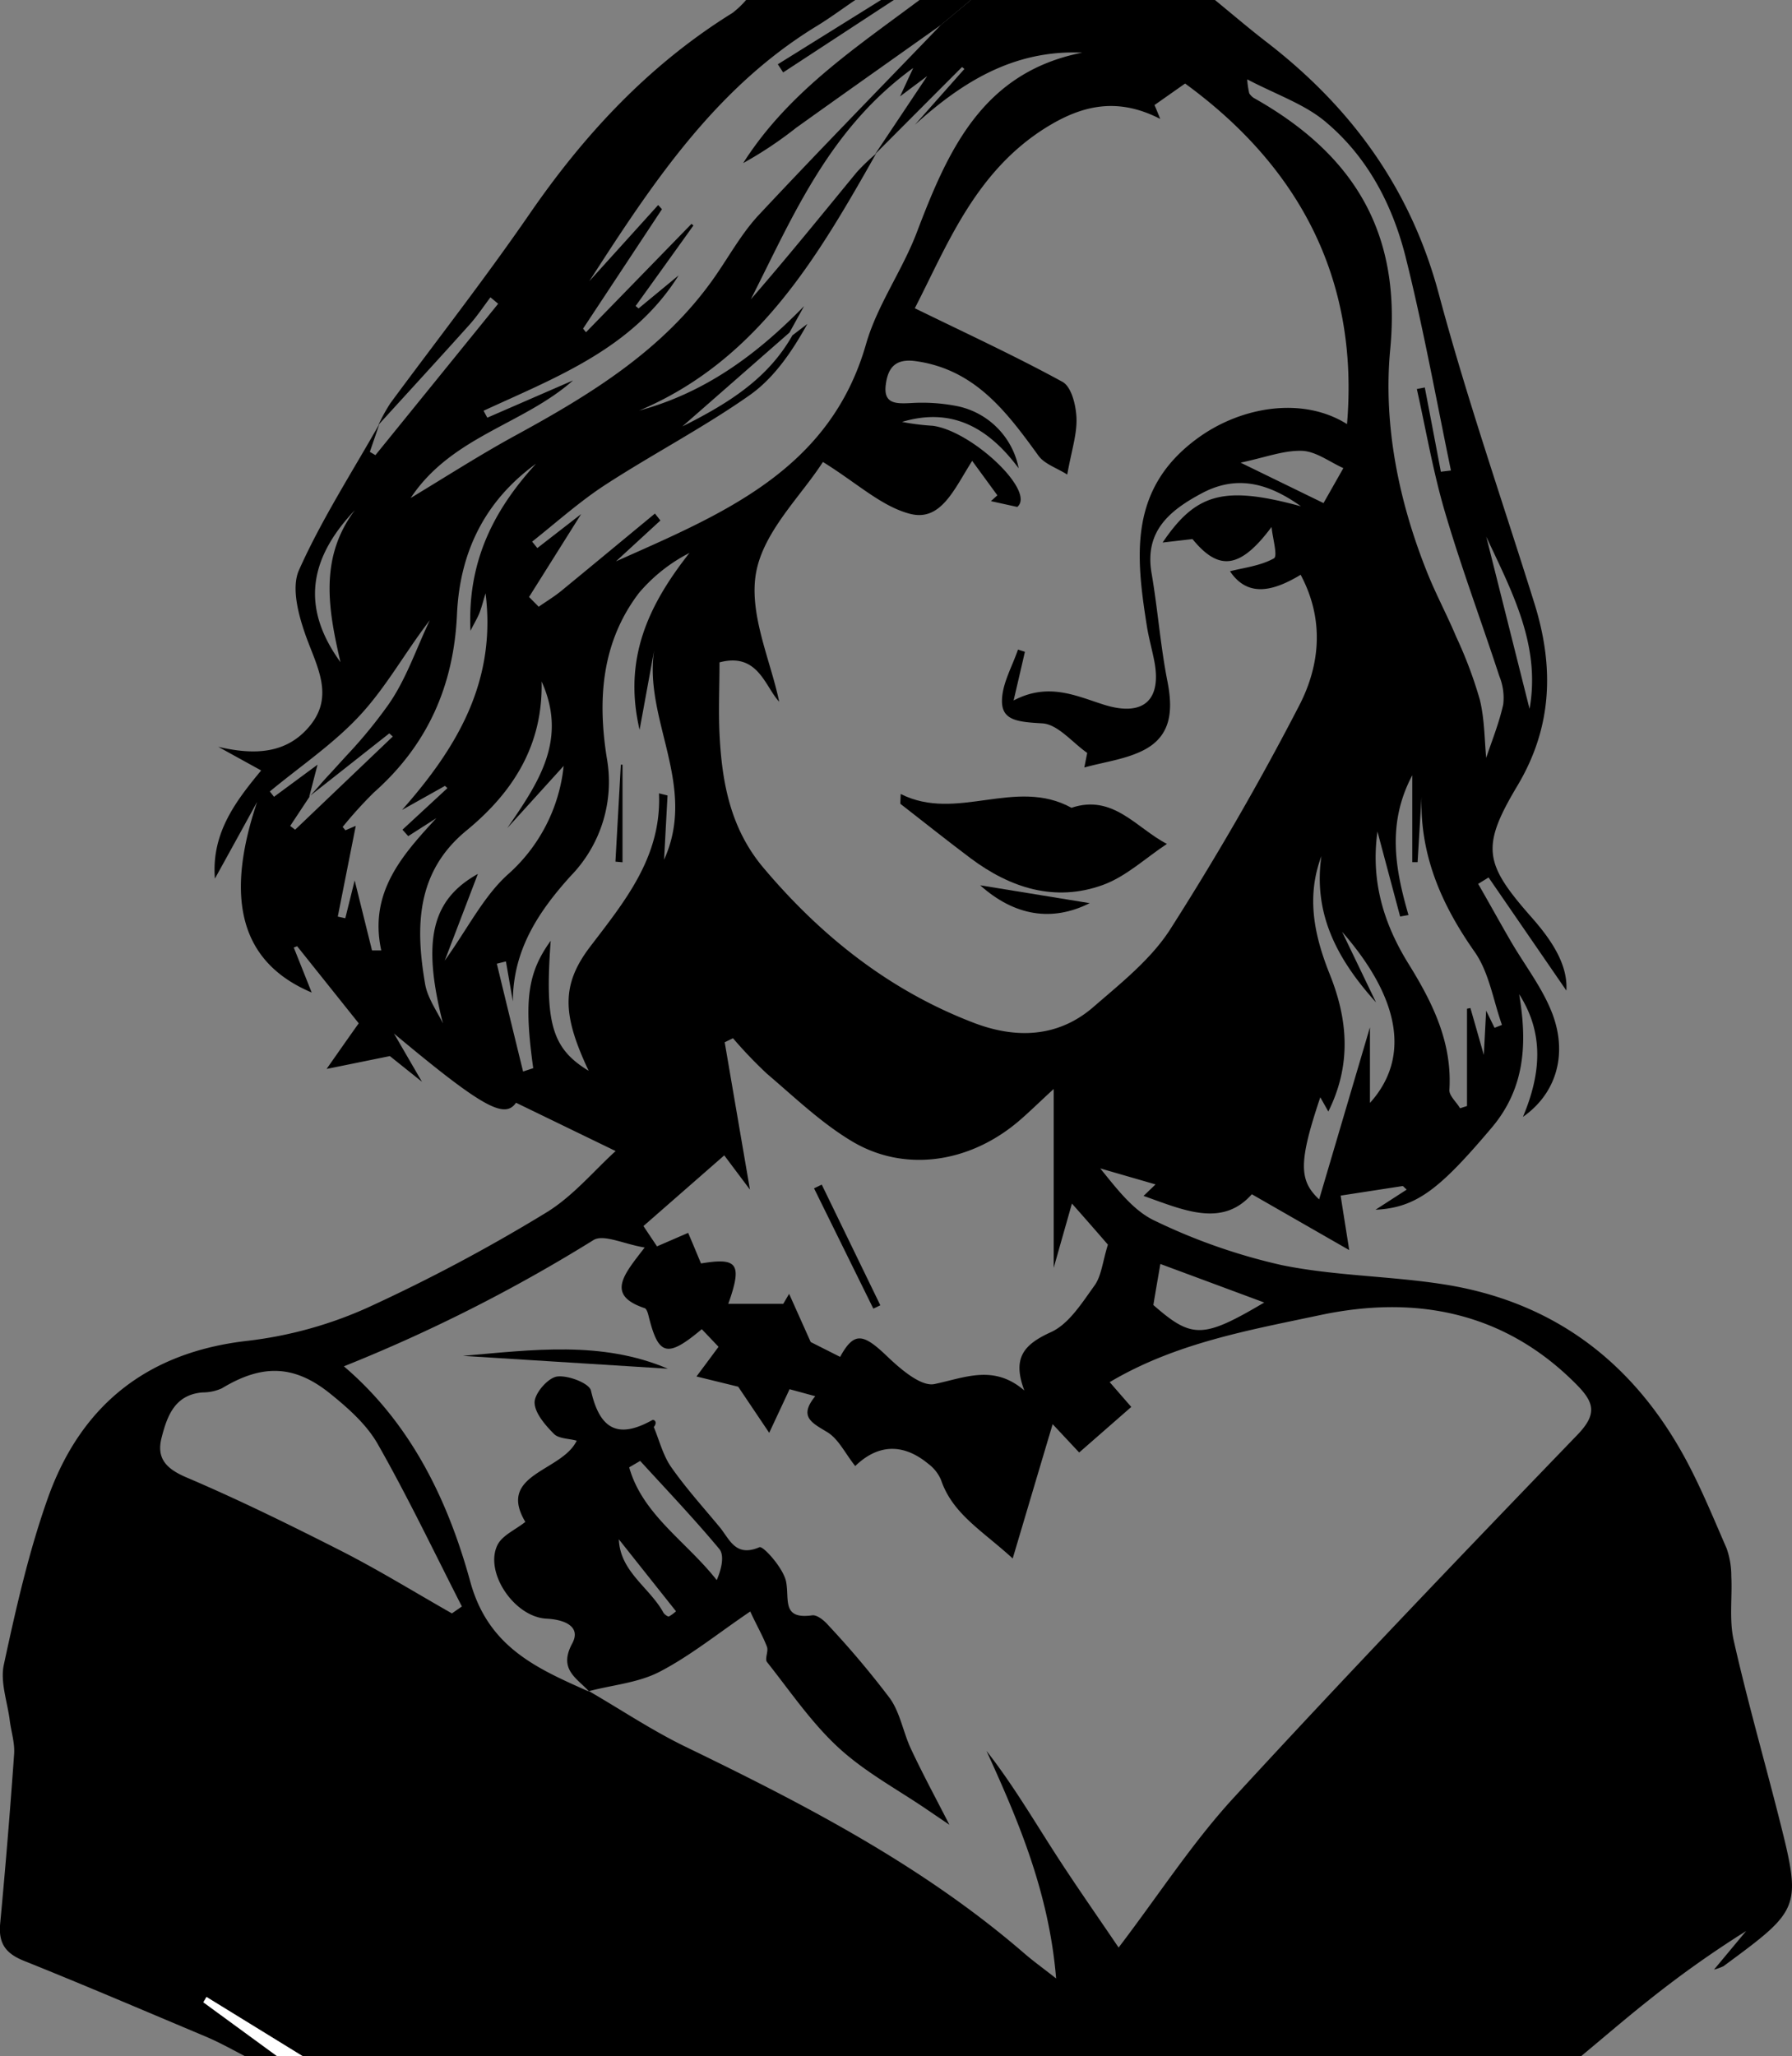 <svg id="d489ecaf-f8b5-4859-aafa-3c2723b15e90" data-name="Calque 1" xmlns="http://www.w3.org/2000/svg" viewBox="0 0 279 320"><rect x="0" y="0" width="279" height="320" fill="#808080" stroke="none"/><defs><style>.cdc9fcb4-c662-4a8b-99fb-8fdc912c145c{fill:#fff;}</style></defs><title>Helena_transparence</title><path d="M293.18,283.35c-2.3-9-4.87-18-6.92-27.09-.72-3.21-.2-6.7-.37-10a12.82,12.82,0,0,0-.73-4.3c-2-4.59-3.89-9.22-6.24-13.62-8.13-15.21-20.58-24.76-37.75-27.46-8.38-1.32-17-1.31-25.27-3A91.45,91.45,0,0,1,196.19,191c-3.36-1.54-5.89-4.9-8.55-8.17l8.61,2.49-1.87,1.79c6.15,2.16,12.21,5,16.86-.26l15.16,8.69c-.63-4.06-1-6.26-1.33-8.48l9.68-1.49.6.56-4.85,3.13c6.38-.31,10-3.21,18.12-12.81,5.23-6.21,5.5-13.24,4.24-20.73,3.93,6.13,3.39,12.44.59,19.09,5-3.49,7-9.42,4.65-15.87-1.52-4.12-4.39-7.73-6.62-11.6-1.69-2.91-3.31-5.86-5-8.79l1.62-1,12.11,17.6c.26-4.11-2.39-8-5.6-11.6-7.2-8.21-7.7-10.78-2-20.31,5.47-9.18,5.69-18.54,2.62-28.36-5-16-10.53-31.9-14.87-48.1C236,30.44,226.8,17.79,213.62,7.61c-2.77-2.13-5.42-4.4-8.12-6.61h-38l-4.67,3.89c-9.47,9.83-19,19.57-28.34,29.55-2.7,2.89-4.65,6.48-6.94,9.75-7.9,11.27-19.22,18.18-31,24.6C91.2,71.71,86.07,75,80.28,78.5c6.35-9.59,17.51-11.42,25.28-18.3L92.21,66c-.2-.36-.39-.72-.58-1.08C103,59.68,114.9,55.2,122,43.85L115.76,49l-.46-.38q4.52-6.27,9-12.53l-.3-.25L107.58,52.7c-.16-.18-.31-.37-.46-.56L119.4,33.56c-.2-.22-.39-.44-.59-.65L108.09,44.76c9.72-15.08,19.54-30,35.32-39.65,2.09-1.27,4.06-2.73,6.09-4.11h-17a14.43,14.43,0,0,1-2.1,2c-13,8.06-23.09,18.9-31.7,31.42C91.82,44.39,84.32,54,77.13,63.73a27.12,27.12,0,0,0-1.87,3.39C80,61.91,84.77,56.73,89.48,51.48c1.17-1.31,2.15-2.8,3.22-4.21l1.2,1L74.79,71.83l-.87-.51c.5-1.45,1-2.9,1.49-4.35-4.27,7.55-9,14.87-12.53,22.77-1.25,2.83,0,7.27,1.2,10.56,1.71,4.62,4.21,9.06.57,13.57s-8.75,4.66-14.33,3.35L57,120.9c-3.87,4.69-7.78,9.68-7.2,16.83,2.28-4.13,4.42-8,6.57-11.93-5.12,15.2-2.53,25,8.5,29.66l-2.79-7,.52-.21,9.59,12c-1.17,1.64-2.79,3.94-5,7.1l9.85-2,5,4c-1.87-3.21-3.11-5.36-4.36-7.51,13.79,11.51,17.22,13.35,19,10.77l15.51,7.52c-3.33,3-6.68,7.1-10.95,9.66a265.74,265.74,0,0,1-27.74,14.74,63.43,63.43,0,0,1-18.61,5.13c-15.62,1.76-25.91,10-31.07,24.39-3,8.42-5,17.26-6.88,26-.59,2.68.54,5.75.91,8.63.22,1.76.81,3.54.69,5.27q-.93,13.2-2.17,26.37c-.3,3.16.87,4.72,3.83,5.88C29.67,310,39,314,48.36,317.93c2.11.89,4.1,2,6.14,3.07h5L48,312.6l.49-.83,15,9.23h199c3.52-2.92,7-5.93,10.57-8.75a162.5,162.5,0,0,1,15.14-10.74l-5,6a8.61,8.61,0,0,0,1.46-.52C296.86,298,296.89,298,293.18,283.35ZM197,197.7l16.17,6c-9.57,5.66-11.27,5.63-17.26.39C196.24,202.07,196.57,200.18,197,197.7Zm-8.17-3c-.84,2.7-1,4.87-2.1,6.38-1.95,2.7-4,6-6.81,7.25-4.2,1.92-6,4-4.1,9.06-4.77-4.1-9.21-2-14-1-2.13.43-5.37-2.41-7.48-4.43-3.66-3.49-5.06-3.7-7.2.2l-4.58-2.31-3.36-7.5-.91,1.55h-8.56c2.22-6.26,1.44-7.23-4.25-6.28-.68-1.63-1.33-3.2-2-4.76l-4.85,2.1c-.6-.9-1.41-2.1-2.11-3.16l12.58-11,4,5.33c-1.38-8.06-2.66-15.5-3.93-22.93l1.29-.63a68.73,68.73,0,0,0,5.27,5.51c4.29,3.65,8.43,7.64,13.22,10.51,8.21,4.93,18.34,3.4,26-3.12,1.64-1.4,3.17-2.92,5.44-5v27.83l2.84-10C185.21,190.53,187.37,193,188.82,194.68Zm40.8-22V160.87c-2.47,8.36-5.23,17.72-7.91,26.78-3.14-2.94-3.23-5.76.18-15.89l1.25,2.22c3.63-7.3,3.05-14.3.23-21.34-2.4-6-3.71-12-1.31-18.41-1.23,8.67,2.09,15.66,8.51,22.77l-5.29-11C234.47,156.52,235.88,165.72,229.62,172.65ZM209.49,73c3.84-.81,6.73-1.94,9.57-1.84,2.17.08,4.29,1.73,6.43,2.69-1.07,1.88-2.13,3.76-3.09,5.44Zm40.69,87.5-1.15.45-1.31-2.67c-.13,2.49-.22,4.2-.36,6.9-.88-3.09-1.48-5.2-2.09-7.31l-.53.11v15.14l-1.08.35c-.58-1-1.71-1.94-1.66-2.86.45-7.41-2.63-13.6-6.36-19.61-3.88-6.25-5.91-12.92-4.84-20.59,1.22,4.58,2.38,8.9,3.53,13.22l1.3-.23c-2.06-7.12-3.4-14.22.59-21.75v13.52h.83c.2-3.4.41-6.79.61-10.19-.26,9.14,3.11,16.8,8.27,24.15C248.18,152.32,248.82,156.66,250.18,160.49Zm4.3-49.18-6.74-26.8C251.69,93,256.25,101.38,254.48,111.31ZM222.77,20c6.55,5.5,10.44,13,12.47,21.22,2.72,10.91,4.72,22,7,33l-1.57.19q-1.24-6.55-2.5-13.11l-1.24.24c1.43,6.39,2.53,12.88,4.38,19.15,2.53,8.6,5.67,17,8.47,25.55a8.9,8.9,0,0,1,.6,4.39c-.67,3-1.83,5.82-2.65,8.31-.26-2.63-.24-6-1-9.08a66.41,66.41,0,0,0-3.68-9.78c-1.35-3.22-3-6.31-4.33-9.55-4.59-11.29-7.06-23.38-5.93-35.21,1.77-18.51-6-30.51-21.27-39.09a2.53,2.53,0,0,1-.68-.7,13.35,13.35,0,0,1-.32-2.18C215.25,15.81,219.54,17.25,222.77,20Zm-26.7-2.64L200.85,14C218.21,26.65,228,44,226.06,67c-6.91-4.34-16.43-2.72-23.11,2.09-10.87,7.82-9.8,18.29-8.07,29.23.28,1.81.78,3.58,1.14,5.38,1.26,6.21-1.6,8.87-7.7,7-4.41-1.38-8.71-3.56-14.17-.69.59-2.53,1.17-5,1.76-7.58l-1.08-.34c-.89,2.63-2.43,5.23-2.49,7.88-.08,3.15,2.43,3.38,6.27,3.6,2.43.14,4.7,3,7,4.6l-.45,2.27c3.09-.86,6.4-1.26,9.2-2.68,4.41-2.24,4.62-6.28,3.73-10.78-1.09-5.54-1.5-11.21-2.46-16.78-1.14-6.57,2.88-9.79,7.77-12.41,5.18-2.78,10.05-1.88,15.48,2-11.93-3.25-16.31-2.08-21.53,5.64l4.65-.54c4.08,5,7.4,4.7,12.31-1.88.16,1.7,1,4.56.36,4.89-2.09,1.16-4.67,1.45-6.83,2,2.76,4.11,6.72,3.13,11,.55,3.74,7,3,14.07-.18,20.26-6.17,11.94-12.92,23.62-20.15,34.95-3,4.65-7.63,8.32-11.88,12-5.6,4.9-12.29,5-18.82,2.46-13-5-23.61-13.41-32.59-24.05-5.17-6.12-6.49-13.31-6.86-20.88-.17-3.64,0-7.3,0-11.11,6-1.6,7.07,3.76,9.29,6.12-1.32-6.4-4.77-13.68-3.59-20.11s7-11.9,10.4-17.2c5.33,3.3,9.12,6.92,13.56,8.07,4.82,1.25,6.87-3.83,9.68-8.24l3.92,5.36-1,.91,4.1.9c2.94-2.43-7.07-11.83-13.16-12.63a37.61,37.61,0,0,1-4.78-.6c7.73-2.32,13.43.86,18.16,7.22a12.26,12.26,0,0,0-9.9-9.74,28.25,28.25,0,0,0-6.94-.41c-2.24.1-4.25.16-3.85-2.87.33-2.59,1.46-4.11,4.66-3.66,9.25,1.29,14.17,7.91,19.12,14.73.94,1.29,2.84,1.89,4.47,2.92.68-3.78,1.54-6.31,1.44-8.81-.08-2-.79-4.85-2.17-5.61-7.31-4-14.92-7.51-23-11.46,5-9.69,9.36-21.25,20.48-28.15,5.35-3.31,10.9-4.83,17.73-1.31C196.43,18.14,196.13,17.44,196.07,17.32ZM139.71,53.19c-3.73,6.6-9.7,10.47-17.13,14.17l16.68-14.61q1.13-2.05,2.27-4.11c-7.29,7.48-15.35,13.46-25.66,16.25,18.41-7.8,27.73-23.83,36.88-40l-.17.16a30.94,30.94,0,0,0-2.85,2.75c-5.45,6.63-10.85,13.3-16.49,19.78,6.57-12.94,12.18-26.52,25.28-36L156.47,16l4.23-3.16L152.58,25l13.54-13.57.37.3-7.71,8.69c7.41-6.71,15.45-11.69,26.07-11.23-15.53,3.06-20.9,15.17-25.78,28-2.26,5.93-6.16,11.31-7.89,17.34C145.55,74.23,128.74,81,112.24,88.36L119.16,82l-.85-1.08c-4.84,4-9.67,8-14.54,12-1.12.92-2.37,1.67-3.56,2.5l-1.5-1.52L106.82,81,100,86.29l-.81-1c3.79-3,7.39-6.24,11.42-8.86,7.38-4.79,15.24-8.87,22.43-13.92,3.8-2.67,6.6-6.77,9-11.1ZM71.58,80.4c-5.6,7.47-4.11,15.54-2.23,23.65C63.45,95.91,64.09,88.3,71.58,80.4Zm-9.29,49.72-.77-.59,3-4.53a.74.74,0,0,1,0-.14l-.1.08.11-.12c.38-1.46.76-2.95,1.25-4.82L59,125c-.21-.28-.43-.55-.65-.83,4.73-3.92,9.93-7.41,14.06-11.88s7-9.77,10.85-14.77c-2.12,4.44-3.7,9.25-6.5,13.21A74.18,74.18,0,0,1,70.84,118c-.94,1-1.9,2.08-2.86,3.12-.61.66-1.22,1.31-1.81,2s-1,1.15-1.56,1.73a.06.06,0,0,0,0,0c4.12-3.23,8.22-6.48,12.34-9.72l.54.49ZM75.7,148.91l-1.44,0-2.7-10.9-1.46,5.89-1.17-.26,2.8-14.12-1.61.69-.43-.52a64.64,64.64,0,0,1,4.9-5.4c8.34-7.39,12.41-16.63,12.9-27.7C87.92,87,91.75,79,99.8,73.16c-6.51,7.12-10.72,15.13-10.21,26,.74-1.45,1.15-2.11,1.42-2.83.34-.89.57-1.84.93-3,1.7,13.72-4.42,24-13,33.71l6.68-3.74.38.35-7,6.47.9,1,4.38-2.8C79,134.05,73.73,139.87,75.7,148.91Zm9.6,11.34c-1-2-2.41-4-2.77-6.1C81,145.25,81.1,136.68,89,130.22c7.3-6,11.9-13.35,11.66-23.17,4.11,9.06-.49,15.77-5.34,22.82l8.78-9.68a26.14,26.14,0,0,1-8.72,16.92c-3.76,3.41-6.17,8.3-9.8,13.39L90.74,137C83.57,141,82,147.3,85.3,160.25Zm22.94-11.95c-4.58,6-4.34,10.66-.25,19.34-5.71-3.46-6.86-7.39-5.91-20.24-3.61,5-4.19,9.28-2.72,19.83l-1.58.52q-2.06-8.38-4.09-16.78l1.42-.35,1.08,6.23c0-8,4-14,9-19.53a21,21,0,0,0,5.62-18.39c-1.45-9.13-.81-18,5-25.64a25.56,25.56,0,0,1,7.87-6.24c-6.29,8-10.38,16.36-7.76,27.52.85-4.61,1.56-8.52,2.28-12.42-1.71,10.81,6.78,21.09,1.53,32.64.21-3.83.37-6.93.54-10l-1.33-.33C119.36,134.3,113.68,141.17,108.24,148.3ZM86.7,252.08c-5.7-3.24-11.3-6.69-17.13-9.67-8-4.06-16-8-24.24-11.51-3.18-1.36-4.66-3-3.82-6.21.87-3.38,2.07-6.66,6.38-7a7.26,7.26,0,0,0,3-.64c6.18-3.74,11.18-3.73,16.81.79,2.81,2.26,5.72,4.83,7.46,7.9C79.86,234,83.94,242.56,88.25,251Zm175.19-27.75c-18,18.66-36,37.43-53.58,56.55-6.37,6.95-11.56,15-17.81,23.2-3.46-5.11-6.86-9.94-10.05-14.91-3.39-5.27-6.57-10.66-10.52-15.69,5.06,11.07,9.74,22.14,10.84,35.41-2.1-1.65-3.61-2.73-5-3.94-15.8-13.64-34.1-23.11-52.72-32.13-5.17-2.51-10-5.74-15-8.64l-.16,0c-8-3.56-15.52-6.85-18.32-17-3.47-12.66-9.22-24.63-19.69-33.55A248.65,248.65,0,0,0,108.71,194c1.57-1,4.76.61,8,1.14-3.23,4.2-6.11,7.39,0,9.44.3.1.5.75.6,1.17,1.53,6.2,2.85,6.67,8.29,2.1l2.61,2.74c-1.26,1.71-2.1,2.83-3.43,4.62l6.49,1.59,4.83,7.18c1.37-2.94,2.19-4.68,3.17-6.79l4,1.09c-2.63,3.21-.52,4.14,1.88,5.6,1.73,1.05,2.75,3.26,4.34,5.27,3.59-3.47,7.5-3.54,11.36-.36a6.11,6.11,0,0,1,2,2.52c1.81,5.31,6.37,7.84,11.16,12.22,2.26-7.59,4.16-14,6.22-20.9l4.13,4.41,8.11-7.09-3.36-3.86c10.27-6.1,21.72-8.09,32.8-10.44,14.65-3.1,28.48-.61,39.71,10.64C264.54,219.19,265.12,221,261.89,224.33Z" transform="translate(-16.34 -1)"/><path d="M162.83,4.89c-7.52,5.33-15.05,10.64-22.54,16a60.84,60.84,0,0,1-8.24,5.49C139,15.43,149.48,8.48,159.5,1h8Z" transform="translate(-16.34 -1)"/><path d="M155.5,1,138.27,12.27,137.44,11,153.5,1Z" transform="translate(-16.34 -1)"/><path class="cdc9fcb4-c662-4a8b-99fb-8fdc912c145c" d="M59.5,321,48,312.6l.49-.83,15,9.23Z" transform="translate(-16.34 -1)"/><path d="M158.17,273.17c-1.21-2.57-1.67-5.61-3.27-7.86a141.36,141.36,0,0,0-9.65-11.44c-.62-.71-1.71-1.59-2.46-1.49-4.77.67-3.53-2.46-4.06-5.23-.4-2.08-3.57-5.62-4.15-5.37-3.76,1.61-4.65-1.27-6.22-3.16-2.55-3.07-5.25-6.06-7.53-9.32-1.27-1.82-1.83-4.13-2.7-6.22.66-.82,0-1.24-.26-1.07-5.4,3-8.17,1.33-9.52-4.6-.26-1.15-3.59-2.43-5.29-2.19-1.41.21-3.45,2.56-3.49,4,0,1.64,1.63,3.53,3,4.91.74.77,2.32.73,3.56,1.07-2.31,4.84-12.48,5.14-8,12.64-1.56,1.24-3.59,2.09-4.33,3.58-2.1,4.22,2.6,11.24,7.64,11.48,2.8.14,5.4,1.22,4,3.84-2.17,4,.61,5.34,2.54,7.41l.16,0c3.67-.95,7.65-1.29,10.92-3,4.76-2.47,9-5.92,14.09-9.37,1,2.19,1.95,3.79,2.6,5.5.26.69-.37,1.87,0,2.36,3.61,4.55,6.93,9.47,11.17,13.36s9.32,6.56,14,9.78l3.24,2.2C161.86,280.5,159.91,276.89,158.17,273.17ZM120.5,252.55c-.15.08-.71-.3-.87-.59-2.14-3.91-6.75-6.36-6.94-11.41l8.9,11.2A6.09,6.09,0,0,1,120.5,252.55Zm7.43-5.65c-4.71-6-11.56-10.18-13.63-17.55l1.71-1c4.14,4.53,8.4,9,12.3,13.68C129.15,243,128.71,245.1,127.93,246.9Z" transform="translate(-16.34 -1)"/><path d="M120.32,214l-31.91-2C99.26,211.07,110,209.61,120.32,214Z" transform="translate(-16.34 -1)"/><path d="M156.57,124.56c8.75,4.42,17.86-2.65,26.59,2.15,6.49-2.18,10.12,3.18,14.86,5.62-3.32,2.19-6.37,5.09-10,6.4-7.46,2.69-14.38.46-20.57-4.17-3.69-2.77-7.3-5.65-10.94-8.48Z" transform="translate(-16.34 -1)"/><path d="M186,141.55c-5.88,2.95-11.7,2-17.06-2.78Z" transform="translate(-16.34 -1)"/><path d="M144.28,185.35l9.12,18.78-1.09.52q-4.6-9.36-9.23-18.72Z" transform="translate(-16.34 -1)"/><path d="M112.16,135.09,113,120h.26v15.19Z" transform="translate(-16.34 -1)"/></svg>